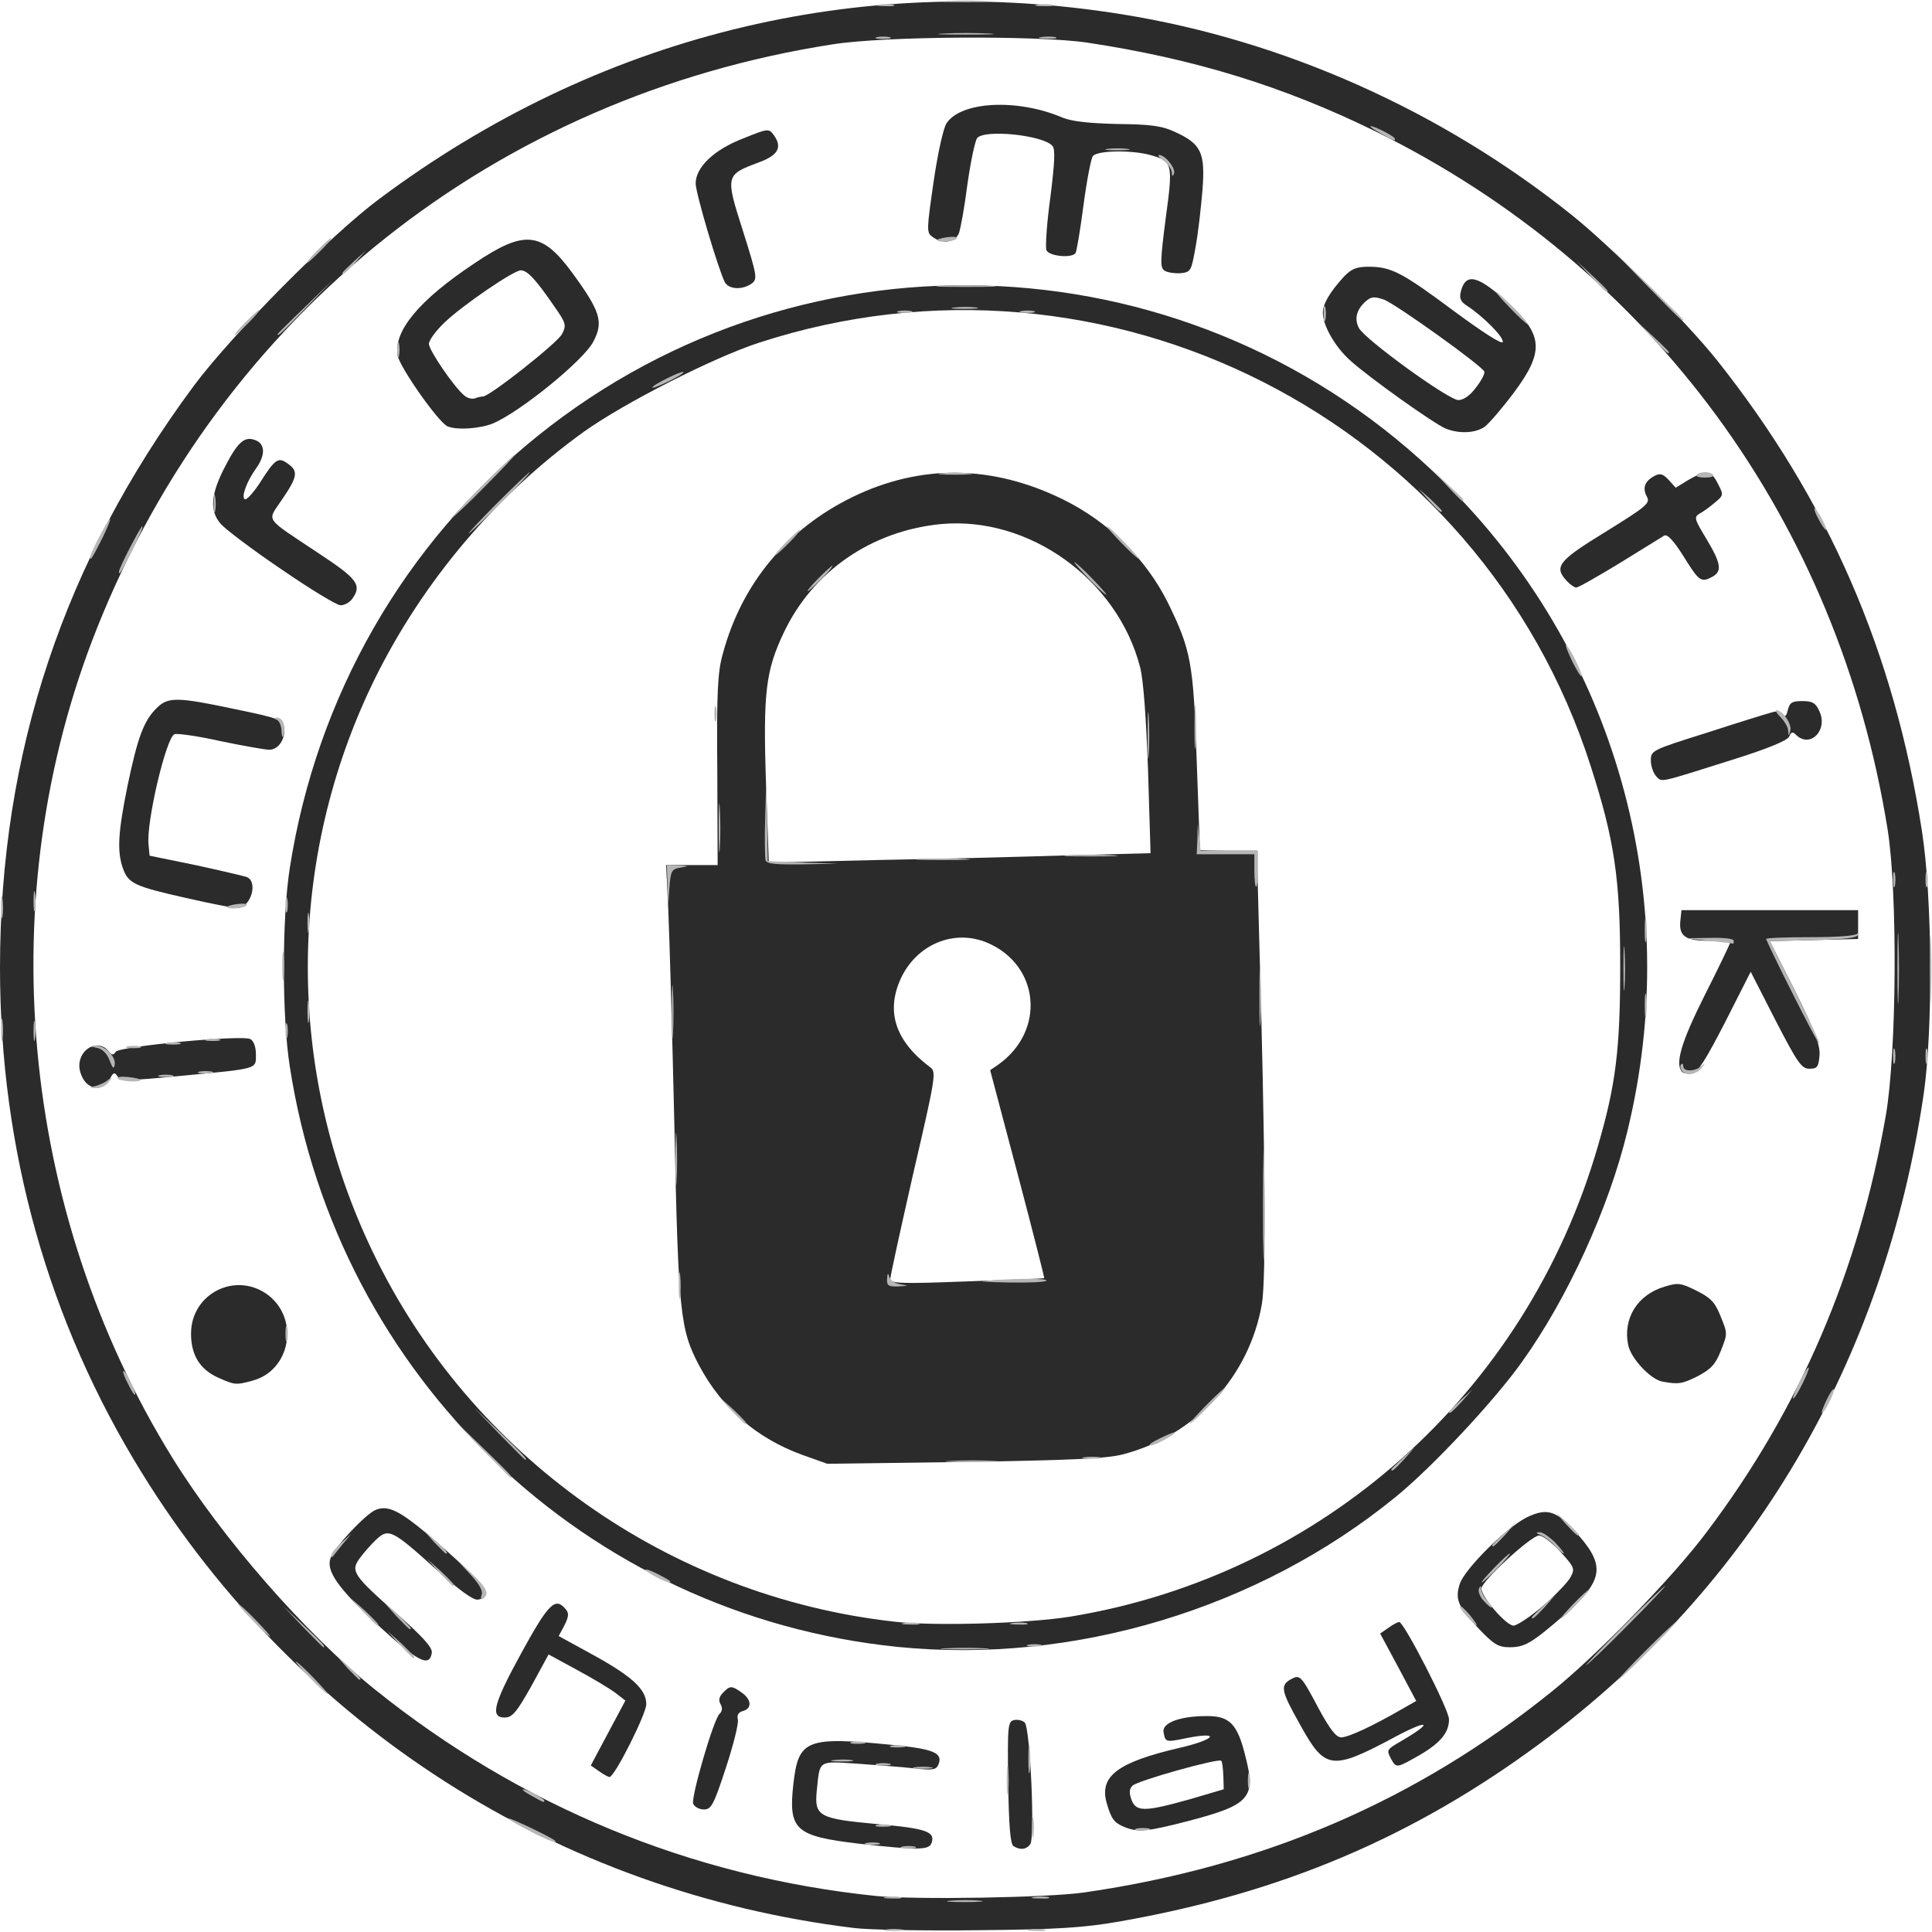 <!DOCTYPE svg PUBLIC "-//W3C//DTD SVG 20010904//EN" "http://www.w3.org/TR/2001/REC-SVG-20010904/DTD/svg10.dtd">
<svg version="1.0" xmlns="http://www.w3.org/2000/svg" width="536px" height="536px" viewBox="0 0 5360 5360" preserveAspectRatio="xMidYMid meet">
<g id="layer101" fill="#2b2b2c" stroke="none">
 <path d="M2370 5349 c-822 -100 -1542 -560 -1976 -1262 -260 -420 -394 -896 -394 -1402 0 -597 177 -1128 538 -1615 105 -141 377 -416 514 -518 605 -452 1326 -631 2063 -512 446 72 882 266 1245 556 110 88 317 295 404 404 308 388 491 809 568 1305 29 186 31 549 5 730 -109 741 -477 1366 -1062 1800 -354 262 -719 417 -1170 496 -98 17 -170 22 -390 24 -148 2 -304 -1 -345 -6z m640 -99 c496 -72 919 -254 1295 -557 126 -101 338 -319 431 -444 257 -341 421 -722 496 -1155 30 -175 33 -615 5 -792 -137 -856 -655 -1561 -1422 -1938 -255 -125 -502 -201 -800 -246 -138 -20 -560 -18 -705 5 -934 145 -1694 748 -2041 1620 -295 740 -216 1614 209 2301 138 223 369 488 562 643 403 324 877 520 1390 573 107 11 480 5 580 -10z"/>
 <path d="M2383 5115 c-177 -21 -196 -38 -182 -165 14 -124 35 -133 275 -109 113 11 140 22 128 53 -6 16 -15 18 -68 12 -34 -4 -105 -9 -158 -13 -110 -7 -103 -11 -112 75 -7 71 5 78 172 93 133 12 158 21 146 53 -7 19 -40 19 -201 1z"/>
 <path d="M2812 5122 c-9 -6 -13 -53 -15 -178 -2 -157 -1 -169 17 -172 10 -2 23 1 29 7 15 15 29 321 15 338 -12 15 -27 16 -46 5z"/>
 <path d="M3120 5069 c-29 -12 -37 -22 -50 -68 -20 -73 30 -112 203 -152 99 -23 116 -46 19 -27 -58 12 -59 12 -64 -17 -4 -25 45 -44 118 -44 65 -1 87 21 109 111 30 116 13 135 -158 180 -117 30 -138 32 -177 17z m180 -77 l95 -28 -1 -37 c-1 -21 -3 -40 -6 -42 -7 -8 -232 55 -246 69 -9 9 -10 19 -3 39 13 34 36 34 161 -1z"/>
 <path d="M1923 5004 c-6 -18 56 -232 73 -249 8 -7 9 -17 3 -27 -6 -11 -4 -21 7 -32 19 -20 24 -20 52 0 27 19 29 44 3 51 -12 3 -17 11 -14 23 3 10 -12 70 -33 134 -34 104 -41 116 -61 116 -13 0 -26 -7 -30 -16z"/>
 <path d="M1662 4914 l-23 -16 48 -90 48 -90 -27 -21 c-16 -12 -64 -41 -107 -64 l-79 -43 -48 88 c-41 73 -53 87 -74 87 -41 0 -31 -38 48 -182 74 -135 93 -153 121 -119 10 11 9 21 -3 45 l-16 30 95 52 c109 60 148 96 148 137 0 27 -88 202 -102 202 -3 0 -17 -7 -29 -16z"/>
 <path d="M3860 4881 c-14 -27 -15 -26 33 -54 88 -52 68 -57 -25 -7 -174 93 -192 90 -261 -35 -53 -94 -56 -109 -26 -126 26 -14 28 -12 79 84 30 55 47 77 61 77 20 0 88 -32 166 -77 l42 -24 -50 -94 -50 -93 23 -16 c12 -9 26 -16 30 -16 13 0 138 243 138 270 0 37 -24 66 -83 100 -62 35 -63 36 -77 11z"/>
 <path d="M1049 4509 c-111 -102 -145 -151 -132 -186 11 -31 97 -122 125 -134 39 -16 75 5 201 117 107 95 126 126 82 132 -13 1 -52 -27 -115 -84 -121 -109 -132 -115 -166 -83 -14 13 -35 37 -46 52 -26 36 -19 47 106 157 69 61 96 91 94 105 -6 42 -38 26 -149 -76z"/>
 <path d="M2490 4569 c-863 -88 -1553 -747 -1686 -1610 -22 -140 -22 -410 0 -551 74 -475 317 -900 687 -1198 749 -603 1830 -549 2515 127 476 468 668 1149 509 1801 -51 212 -166 464 -293 641 -76 107 -249 292 -350 374 -381 311 -894 465 -1382 416z m480 -84 c698 -115 1265 -620 1463 -1305 50 -171 62 -269 62 -500 0 -243 -16 -350 -82 -555 -308 -961 -1345 -1488 -2308 -1174 -128 42 -373 167 -484 246 -245 176 -448 416 -582 688 -245 500 -247 1086 -4 1590 272 565 821 954 1446 1024 112 13 371 5 489 -14z"/>
 <path d="M2225 4036 c-126 -46 -222 -129 -285 -247 -53 -100 -58 -143 -69 -664 -6 -264 -14 -535 -17 -602 l-6 -123 72 0 71 0 -1 -262 c-2 -215 1 -274 15 -323 52 -195 178 -347 360 -436 189 -92 388 -90 585 7 127 63 229 164 290 286 64 131 71 165 80 438 5 135 9 246 9 248 1 1 36 2 79 2 l79 0 6 228 c17 587 20 957 8 1029 -35 203 -186 366 -386 418 -47 12 -144 16 -440 21 l-380 5 -70 -25z m672 -490 c1 -1 -32 -131 -74 -290 l-76 -287 22 -15 c133 -94 116 -277 -31 -339 -92 -38 -195 5 -239 100 -42 92 -15 174 83 247 16 12 12 34 -48 292 -35 154 -64 286 -64 294 0 13 30 14 213 7 116 -4 213 -8 214 -9z m67 -1173 l228 -6 -7 -231 c-5 -142 -13 -252 -22 -285 -63 -244 -309 -420 -553 -397 -192 19 -354 130 -435 300 -51 107 -58 167 -50 420 l8 219 301 -7 c165 -3 404 -9 530 -13z"/>
 <path d="M4103 4519 c-58 -61 -67 -82 -53 -125 14 -42 131 -158 187 -185 57 -27 83 -18 143 51 75 86 67 127 -42 222 -89 77 -108 88 -150 88 -31 0 -44 -8 -85 -51z m177 -63 c35 -30 69 -66 77 -80 13 -24 11 -28 -28 -71 -23 -25 -49 -45 -59 -45 -22 0 -160 127 -160 147 0 24 69 103 89 103 9 0 46 -24 81 -54z"/>
 <path d="M603 3821 c-49 -23 -73 -62 -73 -121 0 -112 125 -174 214 -107 87 67 62 208 -42 237 -48 13 -50 13 -99 -9z"/>
 <path d="M4612 3833 c-33 -6 -88 -65 -95 -102 -15 -73 26 -139 100 -161 38 -12 46 -11 90 11 40 20 51 32 67 72 19 47 19 47 0 95 -15 38 -28 51 -64 70 -44 22 -54 23 -98 15z"/>
 <path d="M237 3002 c-9 -10 -17 -30 -17 -45 0 -48 52 -75 80 -42 10 13 15 13 21 3 10 -15 352 -48 374 -35 9 5 15 22 15 42 0 42 9 39 -210 60 -145 14 -166 14 -174 1 -8 -12 -12 -11 -21 7 -14 29 -47 33 -68 9z"/>
 <path d="M4667 2974 c-21 -21 -3 -83 63 -214 39 -77 70 -142 70 -145 0 -3 -26 -5 -59 -5 -66 0 -84 -13 -79 -57 l3 -28 245 0 245 0 0 40 0 40 -122 3 -123 3 71 140 c55 111 69 149 67 177 -3 32 -6 37 -28 37 -22 0 -33 -16 -94 -134 l-69 -135 -71 140 c-53 103 -76 140 -91 142 -12 2 -24 0 -28 -4z"/>
 <path d="M515 2491 c-142 -32 -159 -40 -174 -82 -17 -48 -13 -102 13 -230 28 -134 45 -179 80 -214 32 -32 56 -32 221 3 116 24 130 29 133 49 5 32 -15 63 -41 63 -12 0 -73 -11 -136 -24 -62 -14 -120 -22 -127 -19 -23 9 -78 242 -72 305 l3 32 127 26 c69 15 133 30 142 33 34 13 11 88 -27 86 -12 0 -76 -13 -142 -28z"/>
 <path d="M4595 2154 c-8 -9 -15 -28 -15 -44 0 -28 2 -29 158 -78 86 -28 167 -53 179 -56 13 -4 24 -2 29 6 6 9 10 5 14 -12 5 -21 12 -25 40 -25 28 0 37 5 47 27 26 53 -25 106 -65 66 -9 -9 -13 -7 -18 5 -4 11 -57 33 -152 63 -213 67 -200 65 -217 48z"/>
 <path d="M780 1579 c-80 -54 -155 -111 -167 -125 -31 -35 -29 -79 7 -151 38 -75 57 -94 88 -82 28 10 29 42 2 79 -26 37 -41 78 -31 85 5 3 23 -17 41 -44 43 -68 52 -74 78 -55 30 21 28 36 -15 99 -42 64 -55 46 104 152 106 70 118 87 89 126 -7 9 -22 17 -32 16 -10 0 -84 -45 -164 -100z"/>
 <path d="M4347 1612 c-37 -40 -24 -56 108 -137 113 -70 124 -79 114 -97 -13 -24 -6 -43 20 -57 16 -9 24 -7 40 10 l20 22 36 -22 c49 -28 62 -27 81 11 16 31 16 32 -8 52 -14 12 -33 26 -43 31 -16 10 -14 15 19 70 41 68 44 90 17 105 -32 17 -37 13 -80 -56 -27 -43 -45 -63 -54 -58 -6 4 -62 38 -123 76 -61 37 -115 68 -121 68 -5 0 -17 -8 -26 -18z"/>
 <path d="M4011 1189 c-31 -12 -213 -142 -264 -188 -43 -38 -77 -98 -77 -133 0 -25 19 -57 58 -100 21 -22 35 -28 69 -28 63 0 93 16 238 124 76 56 131 92 134 85 4 -13 -54 -71 -98 -100 -19 -12 -23 -21 -18 -41 14 -53 48 -44 134 35 94 87 97 133 14 245 -33 44 -70 87 -82 96 -26 18 -71 20 -108 5z m84 -114 c15 -19 25 -39 23 -44 -6 -16 -246 -188 -279 -200 -27 -9 -35 -8 -50 5 -26 23 -32 49 -19 74 17 32 249 200 276 200 14 0 33 -13 49 -35z"/>
 <path d="M1242 1183 c-25 -10 -133 -164 -139 -197 -11 -68 59 -153 214 -256 138 -93 186 -88 270 26 79 108 88 137 59 192 -27 52 -203 195 -279 227 -35 14 -98 19 -125 8z m98 -83 c18 0 206 -148 219 -173 13 -25 12 -30 -24 -81 -48 -70 -72 -96 -90 -96 -20 0 -162 97 -212 145 -24 23 -43 49 -43 59 0 18 71 122 99 144 8 7 22 10 29 7 8 -3 17 -5 22 -5z"/>
 <path d="M2011 783 c-18 -35 -81 -247 -81 -274 0 -45 51 -94 132 -125 69 -28 71 -28 85 -9 24 34 12 56 -43 76 -91 34 -92 36 -43 189 40 127 41 134 24 147 -26 18 -63 16 -74 -4z"/>
 <path d="M3231 751 c-13 -8 -12 -28 3 -145 21 -153 19 -159 -43 -176 -51 -14 -146 -13 -159 3 -5 6 -17 68 -26 136 -9 69 -19 128 -22 133 -10 15 -74 9 -81 -8 -3 -9 1 -75 11 -146 12 -96 14 -134 6 -143 -25 -30 -188 -47 -209 -22 -6 8 -18 65 -27 128 -8 63 -19 124 -24 137 -11 25 -46 30 -73 9 -17 -11 -16 -20 3 -152 11 -76 27 -150 36 -163 40 -61 197 -69 321 -16 27 11 73 16 153 18 94 1 124 5 162 23 71 33 82 57 74 161 -4 48 -12 119 -19 157 -12 67 -13 70 -42 73 -16 1 -36 -2 -44 -7z"/>
 </g>
<g id="layer102" fill="#b6b6b7" stroke="none">
 <path d="M2458 5353 c12 -2 32 -2 45 0 12 2 2 4 -23 4 -25 0 -35 -2 -22 -4z"/>
 <path d="M2858 5353 c12 -2 30 -2 40 0 9 3 -1 5 -23 4 -22 0 -30 -2 -17 -4z"/>
 <path d="M2638 5273 c23 -2 59 -2 80 0 20 2 1 4 -43 4 -44 0 -61 -2 -37 -4z"/>
 <path d="M2458 5263 c12 -2 30 -2 40 0 9 3 -1 5 -23 4 -22 0 -30 -2 -17 -4z"/>
 <path d="M2868 5263 c12 -2 30 -2 40 0 9 3 -1 5 -23 4 -22 0 -30 -2 -17 -4z"/>
 <path d="M2503 5123 c9 -2 25 -2 35 0 9 3 1 5 -18 5 -19 0 -27 -2 -17 -5z"/>
 <path d="M2403 5113 c9 -2 25 -2 35 0 9 3 1 5 -18 5 -19 0 -27 -2 -17 -5z"/>
 <path d="M1468 5079 c-32 -16 -58 -32 -58 -34 0 -5 119 52 129 61 13 12 -22 -1 -71 -27z"/>
 <path d="M2863 5070 c0 -25 2 -35 4 -22 2 12 2 32 0 45 -2 12 -4 2 -4 -23z"/>
 <path d="M3153 5073 c9 -2 25 -2 35 0 9 3 1 5 -18 5 -19 0 -27 -2 -17 -5z"/>
 <path d="M2433 5063 c9 -2 25 -2 35 0 9 3 1 5 -18 5 -19 0 -27 -2 -17 -5z"/>
 <path d="M1478 4984 c-38 -20 -36 -28 2 -9 17 9 30 18 30 20 0 7 -1 6 -32 -11z"/>
 <path d="M2793 4940 c0 -36 2 -50 4 -32 2 17 2 47 0 65 -2 17 -4 3 -4 -33z"/>
 <path d="M3462 4940 c0 -19 2 -27 5 -17 2 9 2 25 0 35 -3 9 -5 1 -5 -18z"/>
 <path d="M2853 4880 c0 -36 2 -50 4 -32 2 17 2 47 0 65 -2 17 -4 3 -4 -33z"/>
 <path d="M2538 4903 c12 -2 32 -2 45 0 12 2 2 4 -23 4 -25 0 -35 -2 -22 -4z"/>
 <path d="M2433 4893 c9 -2 25 -2 35 0 9 3 1 5 -18 5 -19 0 -27 -2 -17 -5z"/>
 <path d="M2313 4883 c15 -2 37 -2 50 0 12 2 0 4 -28 4 -27 0 -38 -2 -22 -4z"/>
 <path d="M2473 4843 c9 -2 25 -2 35 0 9 3 1 5 -18 5 -19 0 -27 -2 -17 -5z"/>
 <path d="M2363 4833 c9 -2 25 -2 35 0 9 3 1 5 -18 5 -19 0 -27 -2 -17 -5z"/>
 <path d="M860 4655 c-24 -25 -42 -45 -39 -45 3 0 25 20 49 45 24 25 42 45 39 45 -3 0 -25 -20 -49 -45z"/>
 <path d="M964 4628 l-29 -33 33 29 c30 28 37 36 29 36 -2 0 -16 -15 -33 -32z"/>
 <path d="M4565 4580 c44 -44 82 -80 85 -80 2 0 -31 36 -75 80 -44 44 -82 80 -85 80 -2 0 31 -36 75 -80z"/>
 <path d="M4505 4510 c60 -60 112 -110 115 -110 2 0 -45 50 -105 110 -60 61 -112 110 -115 110 -2 0 45 -49 105 -110z"/>
 <path d="M1109 4563 l-34 -38 38 34 c34 33 42 41 34 41 -2 0 -19 -17 -38 -37z"/>
 <path d="M2623 4573 c32 -2 81 -2 110 0 29 2 3 3 -58 3 -60 0 -84 -1 -52 -3z"/>
 <path d="M840 4513 l-55 -58 58 55 c53 50 62 60 54 60 -1 0 -27 -26 -57 -57z"/>
 <path d="M2853 4563 c9 -2 25 -2 35 0 9 3 1 5 -18 5 -19 0 -27 -2 -17 -5z"/>
 <path d="M700 4495 c-24 -25 -42 -45 -39 -45 3 0 25 20 49 45 24 25 42 45 39 45 -3 0 -25 -20 -49 -45z"/>
 <path d="M1099 4483 l-34 -38 38 34 c34 33 42 41 34 41 -2 0 -19 -17 -38 -37z"/>
 <path d="M1009 4473 l-34 -38 38 34 c34 33 42 41 34 41 -2 0 -19 -17 -38 -37z"/>
 <path d="M2508 4503 c12 -2 30 -2 40 0 9 3 -1 5 -23 4 -22 0 -30 -2 -17 -4z"/>
 <path d="M2808 4503 c12 -2 30 -2 40 0 9 3 -1 5 -23 4 -22 0 -30 -2 -17 -4z"/>
 <path d="M4070 4485 c-13 -14 -22 -27 -19 -29 2 -2 14 10 27 25 29 36 24 38 -8 4z"/>
 <path d="M4250 4487 c0 -2 15 -16 33 -33 l32 -29 -29 33 c-28 30 -36 37 -36 29z"/>
 <path d="M4365 4450 c21 -22 41 -40 44 -40 3 0 -13 18 -34 40 -21 22 -41 40 -44 40 -3 0 13 -18 34 -40z"/>
 <path d="M4116 4441 c-10 -11 -16 -26 -13 -33 4 -10 6 -10 6 1 1 8 8 23 18 33 9 10 14 18 11 18 -3 0 -13 -9 -22 -19z"/>
 <path d="M1336 4425 c5 -11 -7 -31 -32 -58 l-39 -42 43 40 c42 39 51 58 32 70 -6 3 -7 -1 -4 -10z"/>
 <path d="M1219 4363 l-34 -38 38 34 c34 33 42 41 34 41 -2 0 -19 -17 -38 -37z"/>
 <path d="M1818 4374 c-39 -21 -35 -28 5 -8 37 19 44 24 31 24 -5 -1 -21 -8 -36 -16z"/>
 <path d="M4145 4350 c21 -22 41 -40 44 -40 3 0 -13 18 -34 40 -21 22 -41 40 -44 40 -3 0 13 -18 34 -40z"/>
 <path d="M920 4313 c0 -5 12 -20 28 -34 l27 -24 -25 30 c-14 17 -26 32 -27 34 -2 2 -3 0 -3 -6z"/>
 <path d="M1204 4278 l-29 -33 33 29 c30 28 37 36 29 36 -2 0 -16 -15 -33 -32z"/>
 <path d="M4314 4289 c-10 -12 -28 -25 -39 -30 -14 -5 -15 -8 -4 -8 8 -1 28 13 44 29 16 17 26 30 23 30 -3 0 -13 -10 -24 -21z"/>
 <path d="M4140 4287 c0 -2 15 -16 33 -33 l32 -29 -29 33 c-28 30 -36 37 -36 29z"/>
 <path d="M4344 4228 l-29 -33 33 29 c17 17 32 31 32 33 0 8 -8 1 -36 -29z"/>
 <path d="M1335 4018 l-80 -83 83 80 c76 74 87 85 79 85 -1 0 -38 -37 -82 -82z"/>
 <path d="M3860 4077 c0 -2 15 -16 33 -33 l32 -29 -29 33 c-28 30 -36 37 -36 29z"/>
 <path d="M2638 4053 c34 -2 88 -2 120 0 31 2 3 3 -63 3 -66 0 -92 -1 -57 -3z"/>
 <path d="M1385 3978 l-70 -73 73 70 c67 64 77 75 69 75 -1 0 -34 -33 -72 -72z"/>
 <path d="M3008 4043 c12 -2 32 -2 45 0 12 2 2 4 -23 4 -25 0 -35 -2 -22 -4z"/>
 <path d="M3191 4006 c10 -9 69 -36 69 -32 0 6 -55 36 -66 36 -4 0 -5 -2 -3 -4z"/>
 <path d="M2029 3913 l-34 -38 38 34 c34 33 42 41 34 41 -2 0 -19 -17 -38 -37z"/>
 <path d="M3345 3900 c27 -27 51 -50 54 -50 3 0 -17 23 -44 50 -27 28 -51 50 -54 50 -3 0 17 -22 44 -50z"/>
 <path d="M4020 3917 c0 -2 15 -16 33 -33 l32 -29 -29 33 c-28 30 -36 37 -36 29z"/>
 <path d="M5067 3885 c9 -19 18 -33 21 -31 4 5 -26 66 -33 66 -3 0 3 -16 12 -35z"/>
 <path d="M4992 3835 c12 -24 23 -43 26 -41 4 5 -36 86 -43 86 -3 0 5 -20 17 -45z"/>
 <path d="M355 3839 c-9 -17 -15 -33 -13 -35 3 -2 12 12 21 31 21 43 13 47 -8 4z"/>
 <path d="M792 3700 c0 -19 2 -27 5 -17 2 9 2 25 0 35 -3 9 -5 1 -5 -18z"/>
 <path d="M1883 3565 c0 -33 2 -45 4 -27 2 18 2 45 0 60 -2 15 -4 0 -4 -33z"/>
 <path d="M3504 3345 c0 -137 2 -195 3 -128 2 67 2 179 0 250 -1 70 -3 16 -3 -122z"/>
 <path d="M2461 3548 c1 -16 3 -18 6 -6 2 9 16 19 31 21 24 4 24 4 -5 6 -28 1 -33 -2 -32 -21z"/>
 <path d="M2730 3554 c84 -8 178 -8 173 -1 -2 4 -50 6 -106 5 -56 -1 -86 -3 -67 -4z"/>
 <path d="M1874 3215 c0 -66 1 -92 3 -57 2 34 2 88 0 120 -2 31 -3 3 -3 -63z"/>
 <path d="M265 3013 c11 -3 27 -10 35 -17 13 -10 13 -9 1 7 -7 9 -23 16 -35 16 -20 -1 -20 -2 -1 -6z"/>
 <path d="M326 2992 c-2 -4 11 -6 30 -4 19 2 34 6 34 8 0 8 -59 4 -64 -4z"/>
 <path d="M443 2983 c9 -2 25 -2 35 0 9 3 1 5 -18 5 -19 0 -27 -2 -17 -5z"/>
 <path d="M553 2973 c9 -2 25 -2 35 0 9 3 1 5 -18 5 -19 0 -27 -2 -17 -5z"/>
 <path d="M4665 2969 c-4 -6 -4 -13 -1 -16 3 -4 6 -1 6 5 0 16 32 15 50 0 12 -11 12 -10 1 5 -15 19 -46 23 -56 6z"/>
 <path d="M304 2942 c-7 -19 -20 -32 -35 -35 -21 -4 -21 -4 -3 -6 25 -1 57 31 52 54 -2 12 -6 8 -14 -13z"/>
 <path d="M5252 2930 c0 -19 2 -27 5 -17 2 9 2 25 0 35 -3 9 -5 1 -5 -18z"/>
 <path d="M5342 2930 c0 -19 2 -27 5 -17 2 9 2 25 0 35 -3 9 -5 1 -5 -18z"/>
 <path d="M1864 2805 c0 -66 1 -92 3 -57 2 34 2 88 0 120 -2 31 -3 3 -3 -63z"/>
 <path d="M353 2903 c9 -2 25 -2 35 0 9 3 1 5 -18 5 -19 0 -27 -2 -17 -5z"/>
 <path d="M3 2855 c0 -27 2 -38 4 -22 2 15 2 37 0 50 -2 12 -4 0 -4 -28z"/>
 <path d="M93 2860 c0 -25 2 -35 4 -22 2 12 2 32 0 45 -2 12 -4 2 -4 -23z"/>
 <path d="M463 2893 c9 -2 25 -2 35 0 9 3 1 5 -18 5 -19 0 -27 -2 -17 -5z"/>
 <path d="M4972 2754 c-40 -79 -72 -146 -72 -149 0 -3 56 -5 124 -5 75 0 126 -4 129 -10 3 -6 4 -5 3 2 -2 10 -35 14 -124 16 l-122 3 71 140 c38 78 69 143 67 145 -2 2 -36 -62 -76 -142z"/>
 <path d="M573 2883 c9 -2 25 -2 35 0 9 3 1 5 -18 5 -19 0 -27 -2 -17 -5z"/>
 <path d="M792 2860 c0 -19 2 -27 5 -17 2 9 2 25 0 35 -3 9 -5 1 -5 -18z"/>
 <path d="M3494 2765 c0 -71 1 -99 3 -62 2 37 2 96 0 130 -2 34 -3 4 -3 -68z"/>
 <path d="M853 2805 c0 -27 2 -38 4 -22 2 15 2 37 0 50 -2 12 -4 0 -4 -28z"/>
 <path d="M4563 2790 c0 -30 2 -43 4 -27 2 15 2 39 0 55 -2 15 -4 2 -4 -28z"/>
 <path d="M5264 2685 c0 -88 2 -123 3 -77 2 46 2 118 0 160 -1 42 -3 5 -3 -83z"/>
 <path d="M5354 2685 c0 -82 2 -115 3 -72 2 43 2 110 0 150 -1 40 -3 5 -3 -78z"/>
 <path d="M4504 2685 c0 -55 1 -76 3 -47 2 29 2 74 0 100 -2 26 -3 2 -3 -53z"/>
 <path d="M783 2680 c0 -36 2 -50 4 -32 2 17 2 47 0 65 -2 17 -4 3 -4 -33z"/>
 <path d="M4563 2580 c0 -30 2 -43 4 -27 2 15 2 39 0 55 -2 15 -4 2 -4 -28z"/>
 <path d="M4740 2610 l-65 -7 68 -1 c39 -1 67 2 67 8 0 6 -1 9 -2 8 -2 -1 -32 -4 -68 -8z"/>
 <path d="M853 2560 c0 -25 2 -35 4 -22 2 12 2 32 0 45 -2 12 -4 2 -4 -23z"/>
 <path d="M3 2515 c0 -27 2 -38 4 -22 2 15 2 37 0 50 -2 12 -4 0 -4 -28z"/>
 <path d="M93 2500 c0 -25 2 -35 4 -22 2 12 2 32 0 45 -2 12 -4 2 -4 -23z"/>
 <path d="M792 2510 c0 -19 2 -27 5 -17 2 9 2 25 0 35 -3 9 -5 1 -5 -18z"/>
 <path d="M630 2516 c0 -2 13 -6 29 -8 17 -2 28 -1 25 4 -5 8 -54 12 -54 4z"/>
 <path d="M1852 2458 l-2 -58 33 1 c29 2 30 2 5 6 -25 4 -27 9 -31 56 l-3 52 -2 -57z"/>
 <path d="M5252 2440 c0 -19 2 -27 5 -17 2 9 2 25 0 35 -3 9 -5 1 -5 -18z"/>
 <path d="M5342 2440 c0 -19 2 -27 5 -17 2 9 2 25 0 35 -3 9 -5 1 -5 -18z"/>
 <path d="M3480 2415 l0 -45 -80 0 -80 0 2 -42 1 -43 4 38 4 37 80 0 79 0 0 50 c0 28 -2 50 -5 50 -3 0 -5 -20 -5 -45z"/>
 <path d="M1994 2295 c0 -60 1 -84 3 -52 2 32 2 81 0 110 -2 29 -3 3 -3 -58z"/>
 <path d="M2124 2387 c-2 -7 -3 -62 -1 -123 l3 -109 2 117 2 117 98 4 97 3 -98 2 c-73 1 -99 -1 -103 -11z"/>
 <path d="M2558 2383 c34 -2 88 -2 120 0 31 2 3 3 -63 3 -66 0 -92 -1 -57 -3z"/>
 <path d="M2968 2373 c34 -2 88 -2 120 0 31 2 3 3 -63 3 -66 0 -92 -1 -57 -3z"/>
 <path d="M3184 2040 c0 -58 1 -81 3 -52 2 28 2 76 0 105 -2 28 -3 5 -3 -53z"/>
 <path d="M3314 2015 c0 -55 1 -76 3 -47 2 29 2 74 0 100 -2 26 -3 2 -3 -53z"/>
 <path d="M781 2028 c0 -14 -7 -29 -13 -31 -10 -4 -10 -6 0 -6 16 -1 25 22 19 46 -3 12 -5 9 -6 -9z"/>
 <path d="M4961 2028 c0 -10 -10 -27 -21 -38 -11 -11 -16 -20 -12 -20 17 0 44 39 39 57 -4 16 -5 16 -6 1z"/>
 <path d="M1982 1980 c0 -19 2 -27 5 -17 2 9 2 25 0 35 -3 9 -5 1 -5 -18z"/>
 <path d="M4362 1835 c-12 -25 -20 -45 -17 -45 7 0 47 81 43 86 -3 2 -14 -17 -26 -41z"/>
 <path d="M3020 1605 c-24 -25 -42 -45 -39 -45 3 0 25 20 49 45 24 25 42 45 39 45 -3 0 -25 -20 -49 -45z"/>
 <path d="M2270 1605 c19 -19 36 -35 39 -35 3 0 -10 16 -29 35 -19 19 -36 35 -39 35 -3 0 10 -16 29 -35z"/>
 <path d="M330 1586 c0 -10 60 -126 65 -126 3 0 -9 28 -26 63 -33 65 -39 75 -39 63z"/>
 <path d="M250 1546 c0 -11 50 -106 55 -106 3 0 -7 24 -21 53 -28 55 -34 65 -34 53z"/>
 <path d="M3110 1505 c-24 -25 -42 -45 -39 -45 3 0 25 20 49 45 24 25 42 45 39 45 -3 0 -25 -20 -49 -45z"/>
 <path d="M2180 1505 c19 -19 36 -35 39 -35 3 0 -10 16 -29 35 -19 19 -36 35 -39 35 -3 0 10 -16 29 -35z"/>
 <path d="M1380 1395 c47 -47 87 -85 90 -85 2 0 -33 38 -80 85 -47 47 -87 85 -90 85 -2 0 33 -38 80 -85z"/>
 <path d="M5045 1440 c-9 -16 -13 -30 -11 -30 3 0 12 14 21 30 9 17 13 30 11 30 -3 0 -12 -13 -21 -30z"/>
 <path d="M1335 1350 c49 -49 92 -90 95 -90 2 0 -36 41 -85 90 -49 50 -92 90 -95 90 -2 0 36 -40 85 -90z"/>
 <path d="M593 1395 c0 -22 2 -30 4 -17 2 12 2 30 0 40 -3 9 -5 -1 -4 -23z"/>
 <path d="M3964 1388 l-29 -33 33 29 c17 17 32 31 32 33 0 8 -8 1 -36 -29z"/>
 <path d="M4015 1348 l-40 -43 43 40 c39 36 47 45 39 45 -2 0 -21 -19 -42 -42z"/>
 <path d="M4707 1318 c2 -5 13 -8 23 -8 10 0 21 3 23 8 3 4 -8 7 -23 7 -15 0 -26 -3 -23 -7z"/>
 <path d="M2613 1313 c20 -2 54 -2 75 0 20 2 3 4 -38 4 -41 0 -58 -2 -37 -4z"/>
 <path d="M1810 1075 c0 -7 81 -47 86 -43 2 3 -17 14 -41 26 -25 12 -45 20 -45 17z"/>
 <path d="M1102 970 c0 -19 2 -27 5 -17 2 9 2 25 0 35 -3 9 -5 1 -5 -18z"/>
 <path d="M4585 938 l-40 -43 43 40 c23 21 42 40 42 42 0 8 -9 0 -45 -39z"/>
 <path d="M680 895 c19 -19 36 -35 39 -35 3 0 -10 16 -29 35 -19 19 -36 35 -39 35 -3 0 10 -16 29 -35z"/>
 <path d="M770 927 c0 -1 35 -36 78 -77 l77 -75 -75 78 c-69 71 -80 82 -80 74z"/>
 <path d="M3672 870 c0 -19 2 -27 5 -17 2 9 2 25 0 35 -3 9 -5 1 -5 -18z"/>
 <path d="M4190 855 c-24 -25 -42 -45 -39 -45 3 0 25 20 49 45 24 25 42 45 39 45 -3 0 -25 -20 -49 -45z"/>
 <path d="M4565 788 l-100 -103 103 100 c56 55 102 101 102 102 0 8 -12 -4 -105 -99z"/>
 <path d="M2493 863 c9 -2 25 -2 35 0 9 3 1 5 -18 5 -19 0 -27 -2 -17 -5z"/>
 <path d="M2833 863 c9 -2 25 -2 35 0 9 3 1 5 -18 5 -19 0 -27 -2 -17 -5z"/>
 <path d="M2648 853 c18 -2 45 -2 60 0 15 2 0 4 -33 4 -33 0 -45 -2 -27 -4z"/>
 <path d="M4415 768 l-40 -43 43 40 c23 21 42 40 42 42 0 8 -9 0 -45 -39z"/>
 <path d="M2613 793 c37 -2 97 -2 135 0 37 2 6 3 -68 3 -74 0 -105 -1 -67 -3z"/>
 <path d="M950 757 c0 -2 15 -16 33 -33 l32 -29 -29 33 c-28 30 -36 37 -36 29z"/>
 <path d="M880 695 c19 -19 36 -35 39 -35 3 0 -10 16 -29 35 -19 19 -36 35 -39 35 -3 0 10 -16 29 -35z"/>
 <path d="M2600 666 c0 -2 13 -6 29 -8 17 -2 28 -1 25 4 -5 8 -54 12 -54 4z"/>
 <path d="M3251 478 c-1 -9 -11 -24 -23 -32 -12 -9 -18 -16 -12 -16 17 0 47 38 41 52 -4 9 -6 7 -6 -4z"/>
 <path d="M3073 413 c15 -2 39 -2 55 0 15 2 2 4 -28 4 -30 0 -43 -2 -27 -4z"/>
 <path d="M3830 370 c-19 -11 -31 -19 -27 -20 11 0 67 29 67 35 0 7 -1 7 -40 -15z"/>
 <path d="M2433 103 c9 -2 25 -2 35 0 9 3 1 5 -18 5 -19 0 -27 -2 -17 -5z"/>
 <path d="M2888 103 c12 -2 30 -2 40 0 9 3 -1 5 -23 4 -22 0 -30 -2 -17 -4z"/>
 <path d="M2618 93 c34 -2 90 -2 125 0 34 2 6 3 -63 3 -69 0 -97 -1 -62 -3z"/>
 <path d="M2438 13 c12 -2 30 -2 40 0 9 3 -1 5 -23 4 -22 0 -30 -2 -17 -4z"/>
 <path d="M2878 13 c12 -2 30 -2 40 0 9 3 -1 5 -23 4 -22 0 -30 -2 -17 -4z"/>
 <path d="M2628 3 c28 -2 76 -2 105 0 28 2 5 3 -53 3 -58 0 -81 -1 -52 -3z"/>
 </g>

</svg>